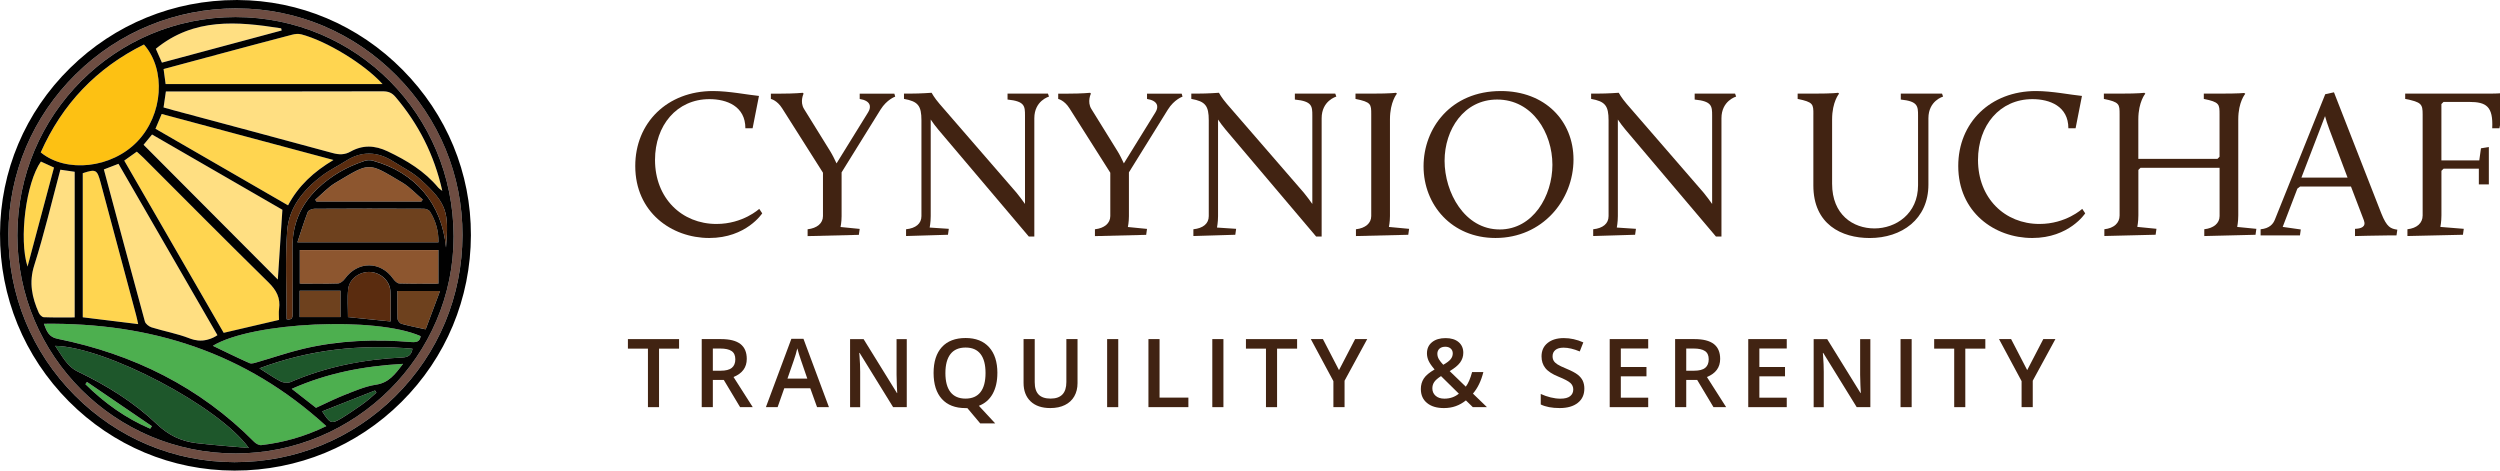 <!-- Generated by IcoMoon.io -->
<svg version="1.1" xmlns="http://www.w3.org/2000/svg" width="170" height="32" viewBox="0 0 170 32">
<title>cyn-colour</title>
<path fill="#1e572b" d="M3.752 23.517c0.469 0.67 0.782 1.388 1.553 1.756 1.957 0.938 3.8 2.077 5.37 3.575 0.79 0.751 1.658 1.163 2.692 1.285 1.134 0.134 2.273 0.215 3.556 0.335-2.048-2.86-9.749-6.877-13.17-6.951z"></path>
<path fill="#fdc113" d="M9.342 9.622c1.747-1.821 1.969-4.867 0.45-6.595-3.228 1.596-5.559 4.049-7.018 7.337 1.754 1.431 4.834 1.067 6.568-0.742z"></path>
<path fill="#ffdf82" d="M19.15 2.072c-0.012-0.048-0.022-0.098-0.034-0.146-2.977-0.469-5.925-0.735-8.523 1.388 0.127 0.29 0.263 0.601 0.414 0.943 2.735-0.732 5.439-1.46 8.143-2.185z"></path>
<path fill="#ffd550" d="M11.127 4.695c0.050 0.366 0.093 0.687 0.139 1.022 4.941 0 9.82 0 14.75 0-1.216-1.35-3.8-2.929-5.532-3.384-0.191-0.050-0.419-0.026-0.615 0.024-1.716 0.447-3.429 0.909-5.142 1.366-1.189 0.321-2.376 0.641-3.599 0.971z"></path>
<path fill="#ffdf82" d="M5.078 21.589c0-3.362 0-6.631 0-9.904-0.345-0.050-0.644-0.093-0.974-0.141-0.591 2.197-1.101 4.377-1.776 6.504-0.373 1.175-0.146 2.187 0.309 3.226 0.057 0.132 0.22 0.299 0.342 0.304 0.689 0.026 1.381 0.012 2.099 0.012z"></path>
<path fill="#4daf4f" d="M5.808 26.125c1.287 1.275 2.737 2.312 4.405 3.027 0.038-0.057 0.077-0.112 0.115-0.17-1.472-1.003-2.943-2.008-4.417-3.010-0.034 0.050-0.067 0.103-0.103 0.153z"></path>
<path fill="#4daf4f" d="M2.986 22.017c0.203 0.55 0.357 0.904 0.933 1.022 5.128 1.043 9.65 3.261 13.369 7.009 0.12 0.12 0.333 0.239 0.486 0.22 1.5-0.182 2.943-0.574 4.42-1.292-5.496-5.015-11.924-7.045-19.208-6.959z"></path>
<path fill="#ffd550" d="M18.25 19.196c-2.852-2.797-5.662-5.638-8.488-8.461-0.146-0.146-0.302-0.278-0.457-0.421-0.306 0.218-0.567 0.404-0.854 0.608 2.276 3.941 4.53 7.846 6.762 11.711 1.266-0.297 2.465-0.577 3.762-0.878 0-0.244-0.029-0.495 0.005-0.739 0.105-0.751-0.184-1.285-0.73-1.819z"></path>
<path fill="#ffdf82" d="M10.311 22.263c0.845 0.261 1.728 0.419 2.551 0.737 0.12 0.045 0.471 0.189 0.912 0.156 0.043-0.002 0.151-0.014 0.29-0.045 0.328-0.077 0.572-0.215 0.723-0.318-2.247-3.891-4.479-7.758-6.729-11.653-0.357 0.136-0.668 0.258-0.993 0.383 0.938 3.494 1.85 6.918 2.788 10.337 0.045 0.168 0.278 0.347 0.459 0.404z"></path>
<path fill="#ffdf82" d="M11.278 6.221c-0.055 0.378-0.101 0.699-0.158 1.086 0.242 0.069 0.424 0.122 0.608 0.172 3.63 0.974 7.262 1.938 10.89 2.929 0.438 0.12 0.816 0.129 1.213-0.096 0.835-0.469 1.653-0.433 2.529-0.019 1.306 0.62 2.513 1.35 3.446 2.474 0.048 0.060 0.12 0.098 0.268 0.215-0.553-2.479-1.625-4.556-3.187-6.396-0.237-0.278-0.481-0.376-0.84-0.373-4.724 0.010-9.452 0.005-14.178 0.007-0.189 0-0.378 0-0.591 0z"></path>
<path fill="#ffd550" d="M5.628 11.775c0 3.276 0 6.547 0 9.799 1.271 0.156 2.491 0.306 3.766 0.462-0.055-0.237-0.093-0.438-0.146-0.634-0.802-3.001-1.603-5.999-2.41-9-0.234-0.876-0.323-0.919-1.211-0.627z"></path>
<path fill="#ffd550" d="M22.675 10.876c-3.987-1.067-7.818-2.094-11.68-3.127-0.151 0.359-0.282 0.668-0.424 1.005 3.003 1.737 5.97 3.451 9.014 5.209 0.711-1.338 1.744-2.285 3.089-3.087z"></path>
<path fill="#ffdf82" d="M10.342 9.143c-0.244 0.294-0.45 0.546-0.577 0.699 3.099 3.111 6.152 6.176 9.129 9.162 0.096-1.464 0.201-3.049 0.313-4.745-2.852-1.644-5.853-3.376-8.866-5.116z"></path>
<path fill="#ffd550" d="M2.781 10.986c-1.010 1.436-1.508 5.262-0.907 7.143 0.615-2.307 1.208-4.52 1.799-6.736-0.342-0.158-0.603-0.275-0.893-0.407z"></path>
<path fill="#6e411e" d="M20.375 21.562c0.948 0 1.857 0 2.783 0 0-0.637 0-1.201 0-1.79-0.945 0-1.854 0-2.783 0 0 0.637 0 1.223 0 1.79z"></path>
<path fill="#5a2c0f" d="M25.19 18.495c-0.718-0.045-1.429 0.443-1.515 1.153-0.077 0.622-0.017 1.259-0.017 1.914 0.95 0.098 1.886 0.194 2.895 0.297 0-0.737 0.034-1.409-0.010-2.079-0.043-0.689-0.665-1.239-1.354-1.285z"></path>
<path fill="#6e411e" d="M27.032 21.67c0.005 0.124 0.148 0.313 0.266 0.347 0.514 0.146 1.041 0.244 1.646 0.38 0.323-0.864 0.641-1.711 0.979-2.608-1.046 0-1.955 0-2.903 0 0 0.658-0.017 1.271 0.012 1.881z"></path>
<path fill="#5a2c0f" d="M28.581 12.189c-0.536-0.483-1.213-0.814-1.828-1.208-1.072-0.687-2.151-0.739-3.245-0.036-0.534 0.345-1.115 0.622-1.62 1.005-1.256 0.952-2.252 2.166-2.364 3.766-0.139 1.974-0.034 3.967-0.034 5.989 0.459 0.089 0.407-0.23 0.407-0.493 0.002-1.429 0.024-2.857-0.005-4.286-0.034-1.622 0.531-2.982 1.694-4.097 0.921-0.883 2.008-1.496 3.214-1.893 0.17-0.055 0.383-0.060 0.555-0.012 2.905 0.804 4.685 2.924 4.972 5.901 0.201-2.393 0.084-2.989-1.747-4.637z"></path>
<path fill="#8d562f" d="M27.159 19.279c0.864 0.029 1.728 0.014 2.654 0.014 0-0.814 0-1.539 0-2.29-3.159 0-6.286 0-9.428 0 0 0.78 0 1.519 0 2.29 0.895 0 1.742 0.017 2.589-0.014 0.163-0.007 0.366-0.168 0.471-0.316 0.878-1.225 2.436-1.223 3.297 0.005 0.098 0.136 0.273 0.306 0.416 0.311z"></path>
<path fill="#1e572b" d="M21.907 27.973c0.543 0.845 0.625 0.878 1.33 0.455 0.445-0.266 0.869-0.567 1.297-0.861 0.189-0.129 0.371-0.275 0.55-0.421 0.175-0.144 0.34-0.299 0.507-0.45-0.031-0.048-0.065-0.096-0.096-0.144-1.189 0.474-2.381 0.945-3.589 1.421z"></path>
<path fill="#6e4d42" d="M26.965 5.142c-2.905-2.931-6.746-4.554-10.813-4.57-0.024 0-0.048 0-0.072 0-4.113-0.002-7.987 1.582-10.916 4.46-2.943 2.895-4.575 6.75-4.592 10.854-0.019 4.144 1.582 8.050 4.508 10.995 2.905 2.922 6.755 4.537 10.847 4.546 0.012 0 0.024 0 0.036 0 4.133 0 8.014-1.596 10.931-4.496 2.927-2.91 4.544-6.791 4.556-10.935 0.014-4.070-1.579-7.925-4.484-10.854zM16.035 30.835c-8.205 0.005-14.855-6.631-14.855-14.826 0-8.205 6.64-14.853 14.836-14.848 8.222 0.002 14.819 6.638 14.829 14.915 0.007 8.1-6.669 14.752-14.81 14.759z"></path>
<path fill="#1e572b" d="M17.64 25.046c0.562 0.352 0.986 0.653 1.445 0.888 0.187 0.096 0.483 0.129 0.668 0.048 2.436-1.053 4.989-1.548 7.626-1.673 0.383-0.019 0.603-0.172 0.67-0.596-3.541-0.311-6.968 0.043-10.409 1.333z"></path>
<path fill="#8d562f" d="M28.748 13.57c-0.462-0.39-0.883-0.852-1.395-1.156-2.374-1.407-2.151-1.402-4.546 0.024-0.505 0.302-0.916 0.761-1.371 1.149 0.029 0.041 0.057 0.081 0.086 0.124 2.376 0 4.752 0 7.131 0 0.031-0.050 0.065-0.096 0.096-0.141z"></path>
<path fill="#4daf4f" d="M14.472 23.512c0.842 0.402 1.663 0.811 2.498 1.18 0.144 0.062 0.369-0.022 0.543-0.072 1.036-0.299 2.055-0.658 3.104-0.904 2.424-0.574 4.886-0.663 7.363-0.457 0.337 0.029 0.572-0.024 0.62-0.402-3.049-1.35-11.443-0.969-14.128 0.656z"></path>
<path fill="#6e411e" d="M20.933 14.412c-0.256 0.648-0.459 1.316-0.708 2.065 3.309 0 6.425 0 9.595 0 0.010-0.775-0.189-1.467-0.581-2.096-0.069-0.112-0.282-0.191-0.428-0.191-2.469-0.012-4.939-0.012-7.411 0.002-0.163 0-0.421 0.101-0.467 0.22z"></path>
<path fill="#4daf4f" d="M21.486 27.731c0.687-0.313 1.326-0.637 1.986-0.895 0.68-0.266 1.371-0.567 2.084-0.675 0.873-0.132 1.306-0.703 1.852-1.419-2.685 0.151-5.152 0.627-7.569 1.699 0.596 0.469 1.137 0.893 1.646 1.29z"></path>
<path fill="#010101" d="M16.016 1.161c-8.196-0.002-14.836 6.643-14.836 14.848 0 8.196 6.65 14.831 14.855 14.826 8.143-0.005 14.819-6.659 14.81-14.759-0.012-8.277-6.607-14.912-14.829-14.915zM26.889 6.585c1.56 1.84 2.635 3.92 3.187 6.396-0.148-0.117-0.22-0.156-0.268-0.215-0.933-1.125-2.139-1.854-3.446-2.474-0.876-0.416-1.694-0.45-2.529 0.019-0.4 0.225-0.775 0.215-1.213 0.096-3.625-0.988-7.26-1.955-10.89-2.929-0.184-0.050-0.366-0.103-0.608-0.172 0.055-0.388 0.103-0.708 0.158-1.086 0.213 0 0.402 0 0.591 0 4.726 0 9.454 0.002 14.18-0.010 0.357 0.002 0.601 0.098 0.837 0.376zM18.973 21.754c-1.295 0.302-2.493 0.584-3.762 0.878-2.233-3.867-4.487-7.77-6.762-11.711 0.287-0.203 0.548-0.39 0.854-0.608 0.156 0.144 0.311 0.275 0.457 0.421 2.826 2.824 5.638 5.664 8.49 8.461 0.546 0.534 0.833 1.067 0.727 1.819-0.034 0.244-0.005 0.495-0.005 0.739zM7.064 11.522c0.325-0.124 0.636-0.246 0.993-0.383 2.249 3.896 4.482 7.762 6.729 11.653-0.151 0.103-0.395 0.242-0.723 0.318-0.139 0.031-0.246 0.041-0.29 0.045-0.44 0.034-0.792-0.11-0.912-0.156-0.823-0.318-1.704-0.474-2.551-0.737-0.182-0.057-0.414-0.237-0.459-0.404-0.938-3.419-1.85-6.844-2.788-10.337zM9.394 22.038c-1.278-0.158-2.496-0.306-3.766-0.462 0-3.252 0-6.523 0-9.799 0.888-0.292 0.976-0.251 1.211 0.627 0.804 2.998 1.608 5.999 2.41 9 0.053 0.194 0.093 0.395 0.146 0.634zM18.892 19.007c-2.974-2.986-6.030-6.052-9.129-9.162 0.127-0.153 0.335-0.404 0.577-0.699 3.013 1.74 6.013 3.472 8.863 5.118-0.11 1.694-0.215 3.278-0.311 4.743zM10.572 8.756c0.141-0.337 0.273-0.646 0.424-1.005 3.862 1.034 7.693 2.060 11.68 3.128-1.345 0.802-2.379 1.749-3.089 3.084-3.044-1.759-6.011-3.472-9.014-5.207zM20.481 2.333c1.732 0.455 4.319 2.034 5.532 3.384-4.927 0-9.806 0-14.75 0-0.045-0.337-0.089-0.656-0.139-1.022 1.223-0.33 2.41-0.651 3.599-0.969 1.713-0.459 3.427-0.919 5.142-1.366 0.196-0.053 0.424-0.074 0.615-0.026zM19.119 1.926c0.012 0.048 0.022 0.098 0.034 0.146-2.704 0.725-5.408 1.452-8.143 2.187-0.151-0.342-0.287-0.653-0.414-0.943 2.599-2.127 5.544-1.859 8.523-1.39zM9.789 3.027c1.519 1.728 1.297 4.774-0.45 6.595-1.732 1.809-4.814 2.173-6.568 0.742 1.46-3.29 3.79-5.741 7.018-7.337zM2.781 10.986c0.29 0.132 0.548 0.251 0.89 0.407-0.591 2.213-1.184 4.429-1.799 6.736-0.598-1.881-0.101-5.707 0.909-7.143zM2.637 21.27c-0.457-1.036-0.682-2.051-0.309-3.226 0.675-2.127 1.187-4.305 1.776-6.504 0.33 0.048 0.629 0.091 0.974 0.141 0 3.273 0 6.542 0 9.904-0.718 0-1.409 0.014-2.099-0.014-0.12-0.002-0.285-0.17-0.342-0.302zM10.213 29.152c-1.668-0.715-3.118-1.752-4.405-3.027 0.036-0.050 0.069-0.103 0.105-0.153 1.472 1.003 2.943 2.008 4.417 3.010-0.041 0.057-0.079 0.115-0.117 0.17zM13.367 30.134c-1.034-0.122-1.902-0.534-2.692-1.285-1.57-1.498-3.412-2.637-5.37-3.575-0.768-0.369-1.084-1.086-1.551-1.756 3.422 0.074 11.122 4.092 13.168 6.949-1.283-0.115-2.422-0.199-3.556-0.333zM17.772 30.268c-0.153 0.019-0.366-0.101-0.486-0.22-3.716-3.747-8.239-5.968-13.369-7.009-0.577-0.117-0.73-0.471-0.933-1.022 7.284-0.086 13.711 1.945 19.205 6.959-1.474 0.718-2.917 1.113-4.417 1.292zM25.085 27.147c-0.177 0.146-0.359 0.292-0.55 0.421-0.428 0.294-0.852 0.593-1.297 0.861-0.706 0.424-0.787 0.39-1.33-0.455 1.208-0.479 2.4-0.95 3.592-1.421 0.031 0.048 0.065 0.096 0.096 0.144-0.17 0.151-0.335 0.306-0.51 0.45zM25.556 26.161c-0.713 0.108-1.402 0.409-2.082 0.675-0.663 0.258-1.299 0.581-1.986 0.895-0.51-0.4-1.050-0.821-1.649-1.29 2.417-1.072 4.886-1.548 7.569-1.699-0.546 0.718-0.976 1.29-1.852 1.419zM27.379 24.309c-2.637 0.124-5.19 0.622-7.626 1.673-0.184 0.079-0.483 0.048-0.668-0.048-0.459-0.235-0.883-0.536-1.445-0.888 3.441-1.29 6.868-1.644 10.409-1.333-0.067 0.421-0.287 0.577-0.67 0.596zM27.982 23.261c-2.477-0.208-4.939-0.117-7.363 0.457-1.048 0.249-2.067 0.605-3.104 0.904-0.177 0.050-0.4 0.134-0.543 0.072-0.837-0.369-1.656-0.778-2.498-1.18 2.682-1.625 11.079-2.005 14.13-0.656-0.050 0.378-0.285 0.428-0.622 0.402zM28.808 14.192c0.146 0 0.359 0.079 0.428 0.191 0.392 0.629 0.591 1.321 0.581 2.096-3.171 0-6.286 0-9.595 0 0.251-0.749 0.455-1.419 0.708-2.065 0.048-0.12 0.304-0.22 0.467-0.22 2.472-0.017 4.941-0.014 7.411-0.002zM21.435 13.584c0.455-0.388 0.866-0.847 1.371-1.149 2.395-1.426 2.173-1.431 4.546-0.024 0.512 0.304 0.933 0.768 1.395 1.158-0.031 0.045-0.065 0.091-0.096 0.139-2.376 0-4.752 0-7.131 0-0.029-0.043-0.057-0.084-0.086-0.124zM23.445 18.961c-0.105 0.146-0.309 0.309-0.471 0.316-0.847 0.031-1.694 0.014-2.589 0.014 0-0.77 0-1.51 0-2.29 3.142 0 6.269 0 9.428 0 0 0.751 0 1.476 0 2.29-0.928 0-1.792 0.014-2.654-0.014-0.144-0.005-0.318-0.175-0.416-0.311-0.861-1.228-2.419-1.228-3.297-0.005zM26.556 21.859c-1.010-0.103-1.945-0.199-2.895-0.297 0-0.656-0.060-1.292 0.017-1.914 0.086-0.711 0.797-1.199 1.515-1.153 0.689 0.045 1.311 0.596 1.354 1.283 0.043 0.67 0.010 1.345 0.010 2.082zM23.158 19.772c0 0.586 0 1.153 0 1.79-0.928 0-1.835 0-2.783 0 0-0.57 0-1.153 0-1.79 0.928 0 1.838 0 2.783 0zM28.944 22.397c-0.605-0.134-1.134-0.235-1.646-0.38-0.115-0.034-0.261-0.223-0.266-0.347-0.026-0.61-0.012-1.225-0.012-1.883 0.948 0 1.857 0 2.903 0-0.337 0.9-0.656 1.747-0.979 2.611zM25.355 10.928c-0.172-0.048-0.385-0.043-0.555 0.012-1.206 0.397-2.292 1.010-3.214 1.893-1.163 1.115-1.728 2.474-1.694 4.097 0.029 1.429 0.007 2.857 0.005 4.286 0 0.263 0.053 0.581-0.407 0.493 0-2.022-0.105-4.013 0.034-5.989 0.112-1.601 1.105-2.814 2.364-3.766 0.505-0.383 1.084-0.66 1.62-1.005 1.094-0.704 2.173-0.651 3.245 0.036 0.617 0.395 1.292 0.723 1.828 1.208 1.831 1.649 1.948 2.245 1.747 4.64-0.287-2.979-2.070-5.102-4.972-5.903z"></path>
<path fill="#010101" d="M15.963 32c-0.012 0-0.024 0-0.038 0-4.243-0.010-8.239-1.685-11.251-4.714-3.032-3.056-4.692-7.104-4.673-11.402 0.019-4.257 1.711-8.258 4.764-11.258 3.037-2.984 7.052-4.625 11.316-4.625 0.024 0 0.050 0 0.074 0 4.221 0.019 8.203 1.701 11.215 4.74 3.013 3.037 4.664 7.035 4.652 11.258-0.012 4.295-1.692 8.322-4.726 11.337-3.025 3.008-7.047 4.664-11.333 4.664zM16.080 0.57c-4.113 0-7.987 1.584-10.916 4.463-2.943 2.895-4.575 6.75-4.592 10.854-0.019 4.144 1.582 8.050 4.508 10.995 2.903 2.922 6.755 4.537 10.847 4.546 0.012 0 0.024 0 0.036 0 4.133 0 8.014-1.596 10.931-4.496 2.927-2.91 4.544-6.791 4.556-10.935v0c0.012-4.070-1.582-7.928-4.487-10.857-2.903-2.929-6.743-4.551-10.811-4.568-0.024-0.002-0.048-0.002-0.072-0.002z"></path>
<path fill="#412312" d="M48.487 6.19c1.084 0 2.371 0.261 3.123 0.333l-0.433 2.199h-0.491c0-1.505-1.273-1.981-2.443-1.981-2.228 0-3.702 1.792-3.702 4.135 0 2.603 1.821 4.353 4.18 4.353 1.807 0 2.907-1.027 2.907-1.027l0.203 0.304c0 0-1.084 1.677-3.601 1.677-2.575 0-5.032-1.764-5.032-4.889-0.005-2.948 2.178-5.104 5.288-5.104z"></path>
<path fill="#412312" d="M54.921 15.59c0.636-0.072 1.041-0.404 1.041-0.897v-2.948l-2.776-4.381c-0.347-0.55-0.766-0.636-0.766-0.636v-0.361h0.694c0.912 0 1.474-0.057 1.474-0.057l0.057 0.057c0 0-0.275 0.55 0.029 1.041l1.792 2.893c0.144 0.232 0.304 0.565 0.419 0.809l2.154-3.484c0.232-0.376 0.158-0.78-0.579-0.897v-0.361h2.357l0.057 0.203c0 0-0.565 0.189-0.998 0.883l-2.647 4.266v2.979c0 0.419-0.072 0.737-0.072 0.737l1.302 0.129-0.057 0.404-3.484 0.086v-0.464z"></path>
<path fill="#412312" d="M61.617 15.59c0.651-0.072 1.041-0.376 1.041-0.897v-6.509c0-0.998-0.232-1.287-1.187-1.46v-0.359h0.433c0.708 0 1.445-0.057 1.445-0.057s0.175 0.333 0.536 0.751l5.236 6.044c0.189 0.232 0.419 0.536 0.579 0.766v-6.016c0-0.636-0.014-0.969-1.187-1.084v-0.404h2.747l0.072 0.203c0 0-0.998 0.275-0.998 1.474v8.040h-0.376l-6.147-7.26c-0.175-0.203-0.376-0.476-0.522-0.694v6.566c0 0.433-0.072 0.78-0.072 0.78l1.302 0.086-0.057 0.404-2.85 0.086v-0.462z"></path>
<path fill="#412312" d="M74.459 15.59c0.636-0.072 1.041-0.404 1.041-0.897v-2.948l-2.776-4.381c-0.347-0.55-0.766-0.636-0.766-0.636v-0.361h0.694c0.912 0 1.474-0.057 1.474-0.057l0.057 0.057c0 0-0.275 0.55 0.029 1.041l1.792 2.893c0.144 0.232 0.304 0.565 0.419 0.809l2.154-3.484c0.232-0.376 0.158-0.78-0.579-0.897v-0.361h2.357l0.057 0.203c0 0-0.565 0.189-0.998 0.883l-2.647 4.266v2.979c0 0.419-0.072 0.737-0.072 0.737l1.302 0.129-0.057 0.404-3.484 0.086v-0.464z"></path>
<path fill="#412312" d="M81.155 15.59c0.651-0.072 1.041-0.376 1.041-0.897v-6.509c0-0.998-0.232-1.287-1.187-1.46v-0.359h0.433c0.708 0 1.445-0.057 1.445-0.057s0.175 0.333 0.536 0.751l5.236 6.044c0.189 0.232 0.419 0.536 0.579 0.766v-6.016c0-0.636-0.014-0.969-1.187-1.084v-0.404h2.747l0.072 0.203c0 0-0.998 0.275-0.998 1.474v8.040h-0.376l-6.147-7.26c-0.175-0.203-0.376-0.476-0.522-0.694v6.566c0 0.433-0.072 0.78-0.072 0.78l1.302 0.086-0.057 0.404-2.85 0.086v-0.462z"></path>
<path fill="#412312" d="M92.203 15.59c0.636-0.072 1.041-0.404 1.041-0.897v-6.911c0-0.694 0-0.84-1.070-1.055v-0.361h1.127c1.302 0 1.62-0.057 1.62-0.057l0.072 0.057c0 0-0.476 0.55-0.476 1.749v6.58c0 0.419-0.072 0.737-0.072 0.737l1.374 0.129-0.057 0.404-3.558 0.086v-0.462z"></path>
<path fill="#412312" d="M102.052 6.19c3.022 0 4.946 2.039 4.946 4.657 0 2.761-2.111 5.336-5.307 5.336-2.965 0-4.889-2.242-4.889-4.874 0-2.601 1.864-5.118 5.25-5.118zM101.977 15.604c2.271 0 3.587-2.285 3.587-4.396 0-2.17-1.359-4.439-3.759-4.439-2.257 0-3.573 2.039-3.573 4.166 0 2.154 1.359 4.668 3.745 4.668z"></path>
<path fill="#412312" d="M108.342 15.59c0.651-0.072 1.041-0.376 1.041-0.897v-6.509c0-0.998-0.232-1.287-1.187-1.46v-0.359h0.433c0.708 0 1.445-0.057 1.445-0.057s0.175 0.333 0.536 0.751l5.236 6.044c0.189 0.232 0.419 0.536 0.579 0.766v-6.016c0-0.636-0.014-0.969-1.187-1.084v-0.404h2.747l0.072 0.203c0 0-0.998 0.275-0.998 1.474v8.040h-0.376l-6.147-7.26c-0.175-0.203-0.376-0.476-0.522-0.694v6.566c0 0.433-0.072 0.78-0.072 0.78l1.302 0.086-0.057 0.404-2.85 0.086v-0.462z"></path>
<path fill="#412312" d="M123.31 7.782c0-0.694 0-0.84-1.070-1.055v-0.361h1.127c1.302 0 1.62-0.057 1.62-0.057l0.072 0.057c0 0-0.476 0.55-0.476 1.749v4.381c0 2.111 1.431 3.037 2.879 3.037 1.445 0 2.965-0.983 2.965-2.936v-4.743c0-0.636-0.014-0.969-1.173-1.084v-0.404h2.804l0.072 0.203c0 0-0.998 0.275-0.998 1.474v4.513c0 2.357-1.821 3.63-3.991 3.63-1.91 0-3.833-0.926-3.833-3.573v-4.831z"></path>
<path fill="#412312" d="M138.45 6.19c1.084 0 2.371 0.261 3.123 0.333l-0.433 2.199h-0.491c0-1.505-1.273-1.981-2.443-1.981-2.228 0-3.702 1.792-3.702 4.135 0 2.603 1.821 4.353 4.18 4.353 1.807 0 2.907-1.027 2.907-1.027l0.203 0.304c0 0-1.084 1.677-3.601 1.677-2.575 0-5.032-1.764-5.032-4.889-0.005-2.948 2.18-5.104 5.288-5.104z"></path>
<path fill="#412312" d="M143.092 15.59c0.651-0.072 1.041-0.419 1.041-0.94v-6.868c0-0.694 0-0.84-1.070-1.055v-0.361h1.127c1.302 0 1.62-0.057 1.62-0.057l0.072 0.057c0 0-0.476 0.55-0.476 1.749v2.69h5.379l0.144-0.144v-2.879c0-0.694 0-0.84-1.070-1.055v-0.361h1.127c1.302 0 1.62-0.043 1.62-0.043l0.072 0.057c0 0-0.476 0.536-0.476 1.735v6.537c0 0.433-0.072 0.78-0.072 0.78l1.302 0.129-0.057 0.404-3.484 0.086v-0.462c0.637-0.072 1.041-0.404 1.041-0.897v-3.281h-5.379l-0.144 0.144v3.094c0 0.433-0.072 0.78-0.072 0.78l1.302 0.129-0.057 0.404-3.486 0.086v-0.459z"></path>
<path fill="#412312" d="M153.721 15.59c0.608-0.057 0.854-0.361 0.969-0.651l3.427-8.533 0.593-0.129 3.211 8.215c0.39 0.983 0.651 1.055 1.098 1.127l-0.057 0.39h-0.622c-0.536 0-2.199 0.043-2.199 0.043v-0.491c0.404-0.014 0.766-0.129 0.608-0.565l-0.883-2.314h-3.455l-0.189 0.144-0.998 2.603 1.23 0.175-0.057 0.404h-2.675v-0.419zM158.102 7.896l-1.606 4.18h3.137l-1.244-3.297c-0.112-0.29-0.23-0.665-0.287-0.883z"></path>
<path fill="#412312" d="M163.699 15.59c0.651-0.072 1.041-0.419 1.041-0.94v-6.868c0-0.694-0.072-0.84-1.187-1.055v-0.361h5.815c0.593 0 1.041-0.057 1.041-0.057l-0.447 2.414h-0.491c0.072-1.488-0.404-1.792-1.563-1.792h-1.749l-0.144 0.144v3.833h2.575l0.115-0.823 0.536-0.086v2.541h-0.68v-1.070h-2.4l-0.144 0.144v3.037c0 0.433-0.072 0.78-0.072 0.78l1.591 0.129-0.057 0.404-3.774 0.086v-0.459z"></path>
<path fill="#412312" d="M44.816 27.686h-0.756v-3.979h-1.362v-0.648h3.479v0.648h-1.362v3.979z"></path>
<path fill="#412312" d="M48.473 25.836v1.85h-0.756v-4.628h1.306c0.598 0 1.038 0.112 1.326 0.335s0.431 0.562 0.431 1.012c0 0.577-0.299 0.986-0.9 1.232l1.306 2.048h-0.861l-1.108-1.85h-0.744zM48.473 25.209h0.526c0.352 0 0.608-0.065 0.766-0.196s0.237-0.325 0.237-0.581c0-0.261-0.086-0.45-0.256-0.562-0.17-0.115-0.428-0.17-0.773-0.17h-0.5v1.51z"></path>
<path fill="#412312" d="M55.56 27.686l-0.462-1.285h-1.768l-0.452 1.285h-0.797l1.732-4.647h0.823l1.732 4.647h-0.809zM54.897 25.747l-0.433-1.259c-0.031-0.084-0.077-0.218-0.132-0.4s-0.093-0.313-0.115-0.4c-0.057 0.258-0.141 0.543-0.251 0.852l-0.419 1.206h1.35z"></path>
<path fill="#412312" d="M61.66 27.686h-0.928l-2.276-3.687h-0.026l0.017 0.206c0.029 0.392 0.045 0.751 0.045 1.077v2.405h-0.687v-4.628h0.919l2.268 3.668h0.019c-0.005-0.048-0.012-0.225-0.026-0.531-0.012-0.304-0.019-0.543-0.019-0.713v-2.424h0.694v4.628z"></path>
<path fill="#412312" d="M67.821 25.365c0 0.562-0.108 1.034-0.321 1.419-0.215 0.385-0.526 0.653-0.936 0.811l1.108 1.194h-1.019l-0.873-1.038h-0.124c-0.699 0-1.235-0.208-1.61-0.622s-0.562-1.005-0.562-1.768c0-0.763 0.189-1.35 0.565-1.761 0.376-0.409 0.914-0.615 1.613-0.615 0.687 0 1.22 0.208 1.596 0.625s0.565 1 0.565 1.756zM64.287 25.365c0 0.57 0.115 1.003 0.345 1.297s0.572 0.443 1.022 0.443c0.45 0 0.79-0.146 1.017-0.438 0.23-0.292 0.345-0.725 0.345-1.302 0-0.567-0.112-0.998-0.34-1.292s-0.565-0.44-1.015-0.44c-0.455 0-0.797 0.146-1.027 0.44s-0.347 0.725-0.347 1.292z"></path>
<path fill="#412312" d="M73.272 23.058v2.994c0 0.342-0.074 0.641-0.22 0.897s-0.359 0.455-0.636 0.591c-0.278 0.139-0.61 0.208-0.995 0.208-0.574 0-1.019-0.151-1.34-0.455-0.318-0.304-0.479-0.723-0.479-1.254v-2.982h0.759v2.929c0 0.383 0.089 0.663 0.266 0.845s0.45 0.273 0.816 0.273c0.713 0 1.070-0.376 1.070-1.125v-2.922h0.761z"></path>
<path fill="#412312" d="M75.285 27.686v-4.628h0.756v4.628h-0.756z"></path>
<path fill="#412312" d="M78.094 27.686v-4.628h0.756v3.979h1.96v0.648h-2.716z"></path>
<path fill="#412312" d="M82.437 27.686v-4.628h0.756v4.628h-0.756z"></path>
<path fill="#412312" d="M86.842 27.686h-0.756v-3.979h-1.362v-0.648h3.479v0.648h-1.362v3.979z"></path>
<path fill="#412312" d="M91.052 25.168l1.096-2.111h0.823l-1.541 2.833v1.795h-0.759v-1.768l-1.536-2.86h0.823l1.094 2.111z"></path>
<path fill="#412312" d="M96.617 26.46c0-0.278 0.067-0.517 0.203-0.723 0.134-0.206 0.378-0.409 0.732-0.613-0.201-0.235-0.337-0.433-0.409-0.593s-0.11-0.328-0.11-0.503c0-0.321 0.115-0.574 0.345-0.759 0.23-0.187 0.536-0.278 0.924-0.278 0.373 0 0.668 0.091 0.881 0.27s0.321 0.424 0.321 0.73c0 0.242-0.072 0.459-0.213 0.656-0.144 0.196-0.38 0.392-0.713 0.589l1.096 1.058c0.17-0.225 0.313-0.558 0.428-0.993h0.766c-0.148 0.598-0.385 1.089-0.708 1.464l0.952 0.921h-0.96l-0.471-0.459c-0.215 0.172-0.445 0.304-0.689 0.39-0.244 0.089-0.514 0.132-0.809 0.132-0.486 0-0.866-0.115-1.144-0.345-0.285-0.232-0.421-0.548-0.421-0.945zM98.211 27.109c0.385 0 0.715-0.112 0.991-0.34l-1.213-1.194c-0.223 0.144-0.378 0.278-0.462 0.404-0.084 0.124-0.127 0.268-0.127 0.428 0 0.206 0.074 0.376 0.22 0.505 0.148 0.132 0.345 0.196 0.591 0.196zM97.74 24.053c0 0.134 0.036 0.258 0.105 0.376 0.072 0.117 0.17 0.244 0.297 0.376 0.239-0.134 0.407-0.261 0.502-0.378s0.144-0.249 0.144-0.395c0-0.136-0.045-0.246-0.139-0.33-0.091-0.081-0.213-0.124-0.366-0.124-0.168 0-0.299 0.043-0.397 0.129-0.096 0.091-0.146 0.203-0.146 0.347z"></path>
<path fill="#412312" d="M107.735 26.427c0 0.412-0.148 0.735-0.447 0.969-0.297 0.235-0.708 0.352-1.232 0.352s-0.952-0.081-1.285-0.244v-0.715c0.211 0.098 0.436 0.177 0.672 0.235s0.459 0.086 0.663 0.086c0.299 0 0.522-0.057 0.663-0.17 0.144-0.115 0.213-0.268 0.213-0.459 0-0.172-0.065-0.321-0.196-0.44s-0.402-0.263-0.811-0.428c-0.421-0.17-0.72-0.366-0.893-0.586s-0.258-0.483-0.258-0.792c0-0.385 0.136-0.689 0.412-0.912s0.644-0.333 1.106-0.333c0.443 0 0.885 0.098 1.323 0.292l-0.242 0.617c-0.412-0.172-0.778-0.258-1.101-0.258-0.244 0-0.431 0.053-0.558 0.16s-0.189 0.246-0.189 0.424c0 0.12 0.026 0.223 0.077 0.309s0.134 0.165 0.251 0.242c0.115 0.077 0.325 0.177 0.627 0.302 0.34 0.141 0.589 0.273 0.747 0.395s0.275 0.261 0.349 0.414c0.072 0.153 0.11 0.335 0.11 0.543z"></path>
<path fill="#412312" d="M112.078 27.686h-2.618v-4.628h2.618v0.639h-1.862v1.259h1.744v0.634h-1.744v1.452h1.862v0.644z"></path>
<path fill="#412312" d="M114.664 25.836v1.85h-0.756v-4.628h1.306c0.598 0 1.038 0.112 1.326 0.335s0.431 0.562 0.431 1.012c0 0.577-0.299 0.986-0.9 1.232l1.306 2.048h-0.861l-1.108-1.85h-0.744zM114.664 25.209h0.526c0.352 0 0.608-0.065 0.766-0.196s0.237-0.325 0.237-0.581c0-0.261-0.086-0.45-0.256-0.562-0.17-0.115-0.428-0.17-0.773-0.17h-0.5v1.51z"></path>
<path fill="#412312" d="M121.499 27.686h-2.618v-4.628h2.618v0.639h-1.862v1.259h1.744v0.634h-1.744v1.452h1.862v0.644z"></path>
<path fill="#412312" d="M127.184 27.686h-0.928l-2.276-3.687h-0.026l0.017 0.206c0.029 0.392 0.045 0.751 0.045 1.077v2.405h-0.687v-4.628h0.919l2.268 3.668h0.019c-0.005-0.048-0.012-0.225-0.026-0.531-0.012-0.304-0.019-0.543-0.019-0.713v-2.424h0.694v4.628z"></path>
<path fill="#412312" d="M129.237 27.686v-4.628h0.756v4.628h-0.756z"></path>
<path fill="#412312" d="M133.642 27.686h-0.756v-3.979h-1.362v-0.648h3.479v0.648h-1.362v3.979z"></path>
<path fill="#412312" d="M137.849 25.168l1.096-2.111h0.823l-1.541 2.833v1.795h-0.759v-1.768l-1.536-2.86h0.823l1.094 2.111z"></path>
</svg>
